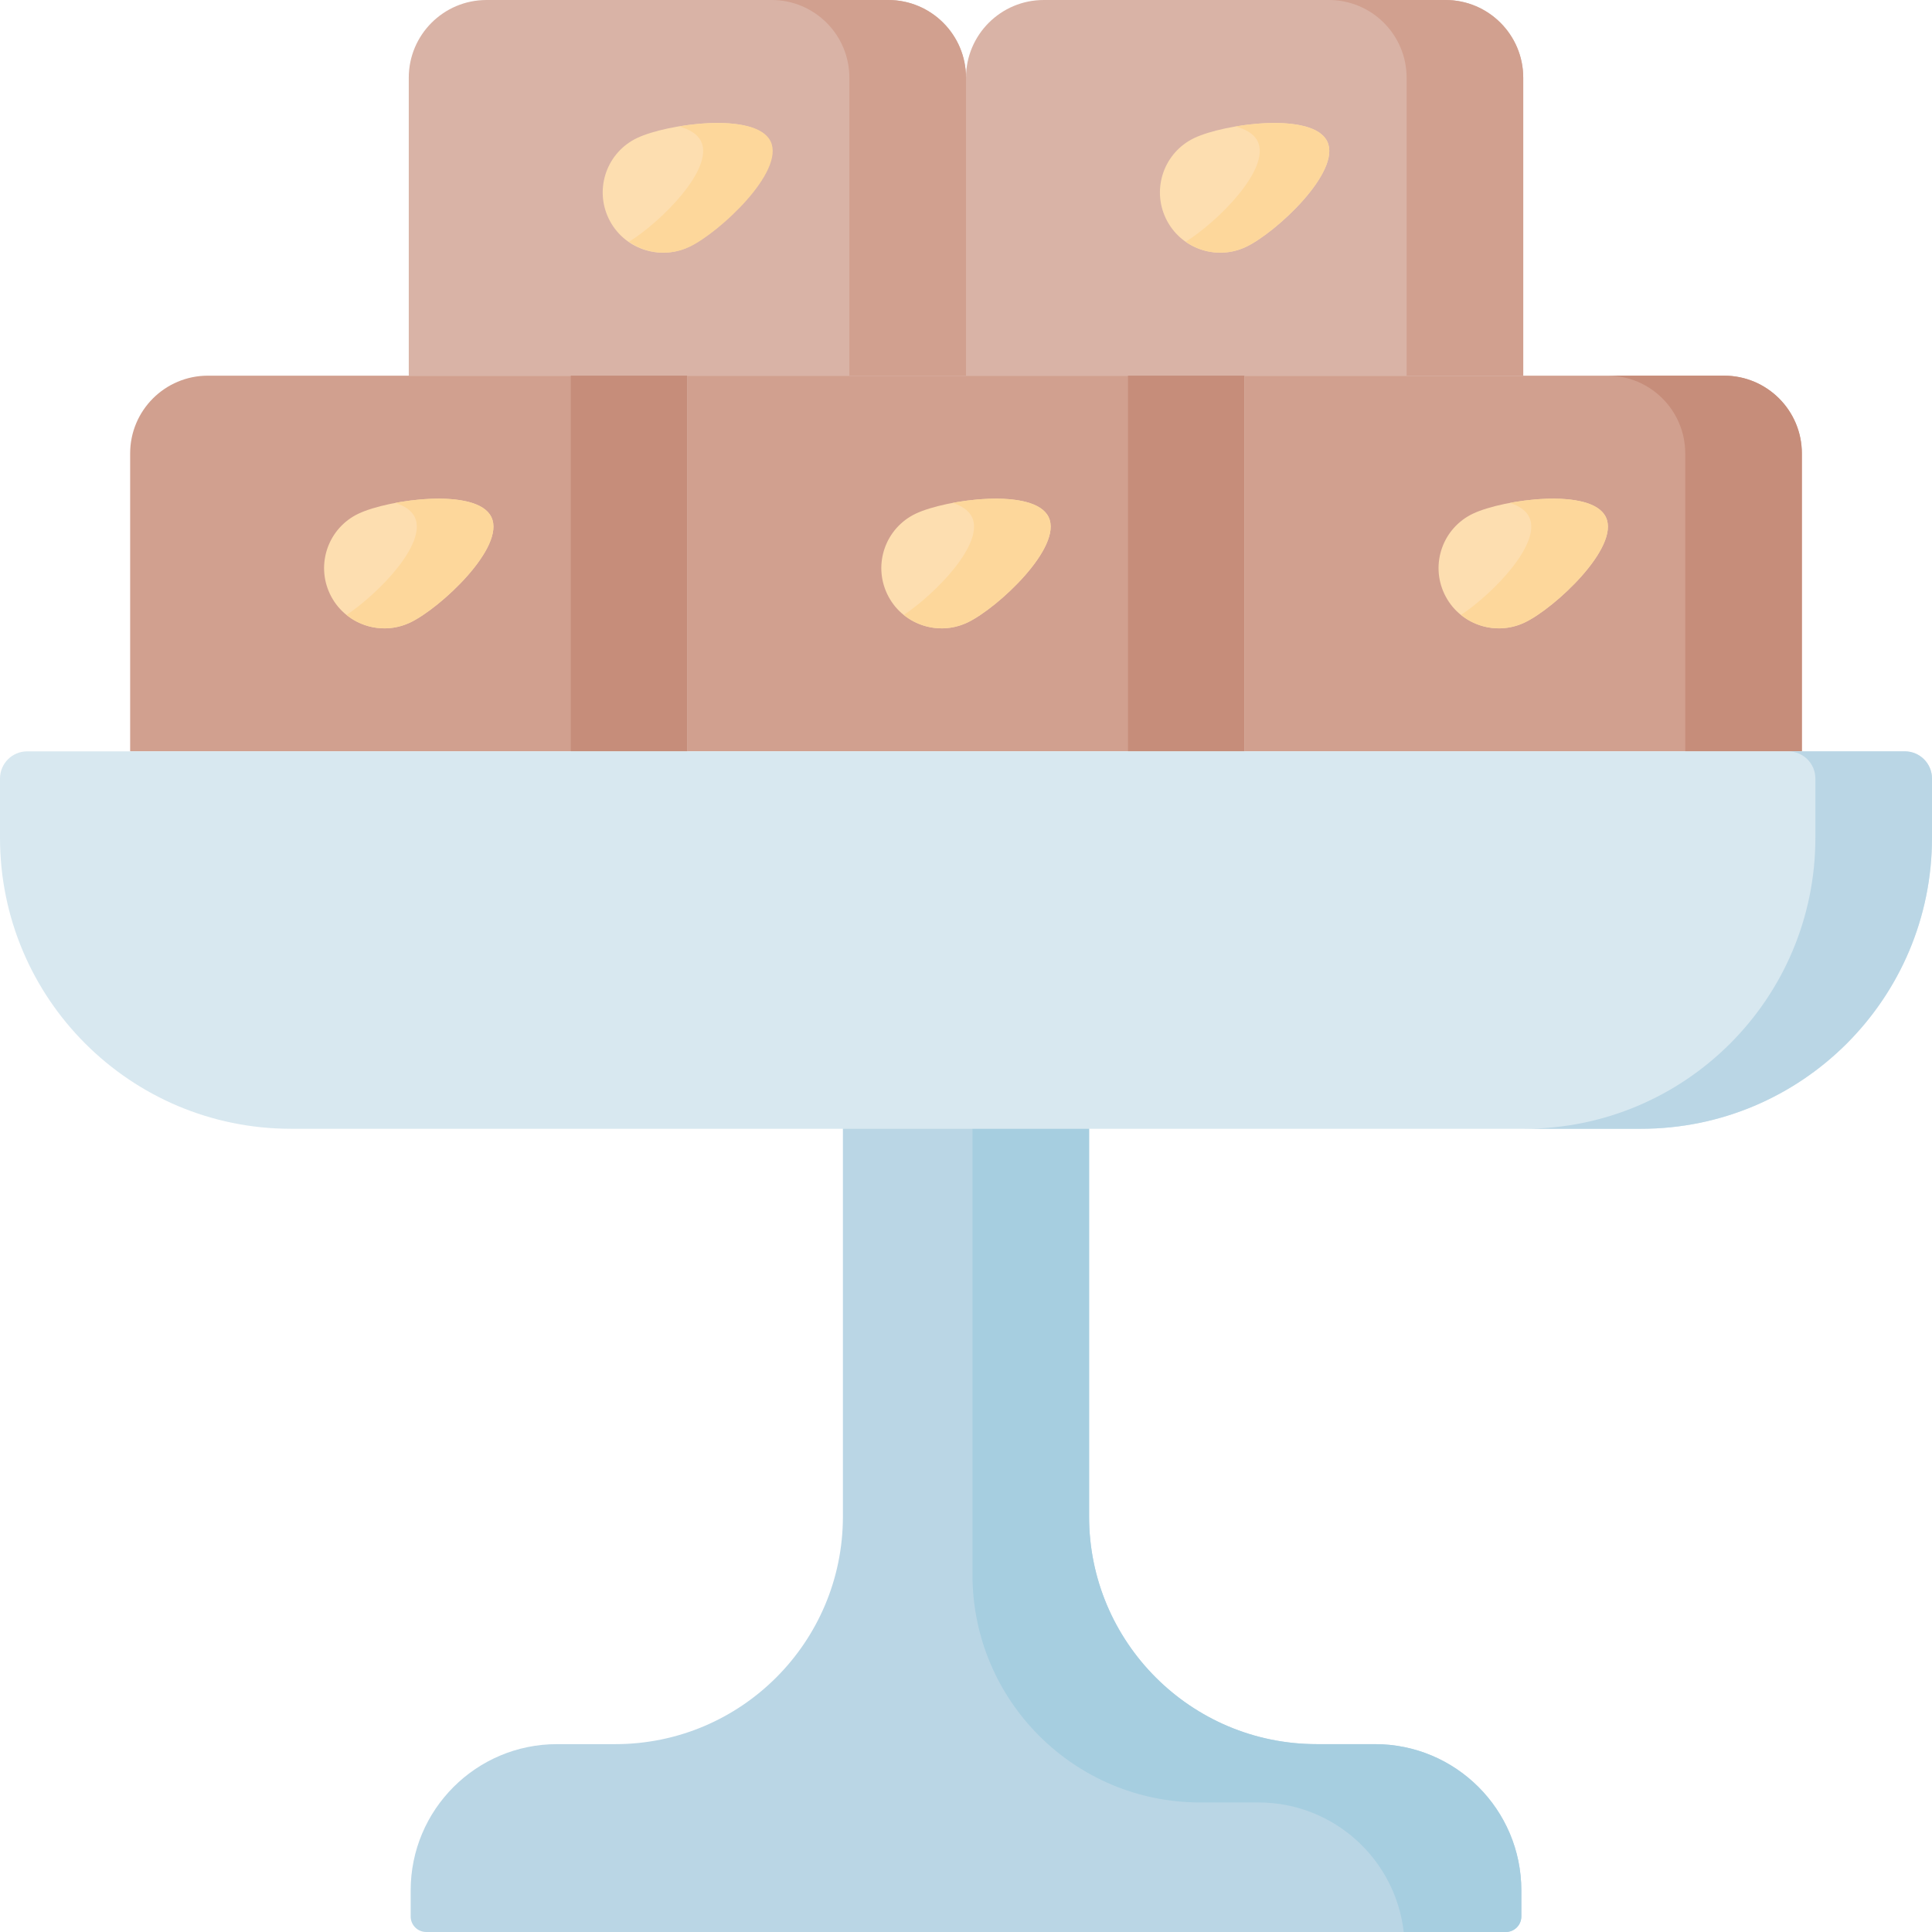 <svg id="Capa_1" enable-background="new 0 0 512 512" height="512" viewBox="0 0 512 512" width="512" xmlns="http://www.w3.org/2000/svg"><g><g><path d="m403.673 99.557h-147.673v-78.953c0-11.379 9.225-20.604 20.604-20.604h106.465c11.379 0 20.604 9.225 20.604 20.604z" fill="#d9b3a6"/><path d="m383.069 0h-30.905c11.379 0 20.604 9.225 20.604 20.604v78.953h30.905v-78.953c0-11.379-9.225-20.604-20.604-20.604z" fill="#d1a08f"/><path d="m256 99.557h-147.673v-78.953c0-11.379 9.225-20.604 20.604-20.604h106.465c11.38 0 20.604 9.225 20.604 20.604z" fill="#d9b3a6"/><path d="m235.396 0h-30.905c11.379 0 20.604 9.225 20.604 20.604v78.953h30.905v-78.953c0-11.379-9.224-20.604-20.604-20.604z" fill="#d1a08f"/><path d="m182.164 99.557h147.673v99.557h-147.673z" fill="#d1a08f"/><path d="m298.931 99.557h30.905v99.557h-30.905z" fill="#c68d7a"/><path d="m477.509 199.114h-147.673v-99.557h127.069c11.379 0 20.604 9.225 20.604 20.604z" fill="#d1a08f"/><path d="m456.905 99.557h-30.905c11.379 0 20.604 9.225 20.604 20.604v78.953h30.905v-78.953c0-11.379-9.225-20.604-20.604-20.604z" fill="#c68d7a"/><path d="m182.164 199.114h-147.673v-78.953c0-11.379 9.225-20.604 20.604-20.604h127.069z" fill="#d1a08f"/><path d="m151.258 99.557h30.905v99.557h-30.905z" fill="#c68d7a"/><g><path d="m130.237 137.067c3.784 7.966-13.563 24.122-21.529 27.906s-17.491.395-21.275-7.571-.395-17.491 7.571-21.275 31.449-7.026 35.233.94z" fill="#fddeb0"/></g><g><path d="m204.074 37.51c3.784 7.966-13.563 24.122-21.529 27.906s-17.491.395-21.275-7.571-.395-17.491 7.571-21.275c7.965-3.784 31.448-7.026 35.233.94z" fill="#fddeb0"/></g><g><path d="m351.746 37.51c3.784 7.966-13.563 24.122-21.529 27.906s-17.491.395-21.275-7.571-.395-17.491 7.571-21.275 31.449-7.026 35.233.94z" fill="#fddeb0"/></g><path d="m351.746 37.51c-2.601-5.475-14.51-5.656-24.288-4.004 2.798.761 4.93 2.041 5.862 4.004 3.435 7.23-10.54 21.207-19.106 26.557 4.552 3.18 10.63 3.902 16.004 1.349 7.965-3.784 25.312-19.941 21.528-27.906z" fill="#fdd79b"/><path d="m204.243 37.51c-2.601-5.475-14.51-5.656-24.288-4.004 2.798.761 4.93 2.041 5.862 4.004 3.435 7.23-10.54 21.207-19.106 26.557 4.552 3.18 10.63 3.902 16.004 1.349 7.965-3.784 25.313-19.941 21.528-27.906z" fill="#fdd79b"/><g><path d="m277.91 137.067c3.784 7.966-13.563 24.122-21.529 27.906s-17.491.395-21.275-7.571-.395-17.491 7.571-21.275 31.449-7.026 35.233.94z" fill="#fddeb0"/></g><g><path d="m425.582 137.067c3.784 7.966-13.563 24.122-21.529 27.906s-17.491.395-21.275-7.571-.395-17.491 7.571-21.275 31.449-7.026 35.233.94z" fill="#fddeb0"/></g><g fill="#fdd79b"><path d="m425.582 137.067c-2.706-5.697-15.487-5.66-25.463-3.794 2.447.779 4.304 2 5.156 3.794 3.302 6.951-9.486 20.138-18.091 25.899 4.626 3.726 11.145 4.727 16.869 2.007 7.966-3.784 25.314-19.941 21.529-27.906z"/><path d="m277.91 137.067c-2.706-5.697-15.487-5.66-25.463-3.794 2.447.779 4.304 2 5.156 3.794 3.302 6.951-9.486 20.138-18.091 25.899 4.626 3.726 11.145 4.727 16.869 2.007 7.966-3.784 25.313-19.941 21.529-27.906z"/><path d="m130.237 137.067c-2.706-5.697-15.487-5.66-25.463-3.794 2.447.779 4.304 2 5.156 3.794 3.302 6.951-9.486 20.138-18.091 25.899 4.626 3.726 11.145 4.727 16.869 2.007 7.966-3.784 25.313-19.941 21.529-27.906z"/></g></g><path d="m288.62 401.894v-137.873h-65.24v137.874c0 33.313-27.006 60.319-60.319 60.319h-15.453c-21.416 0-38.777 17.361-38.777 38.777v6.889c0 2.276 1.845 4.121 4.121 4.121h286.096c2.276 0 4.121-1.845 4.121-4.121v-6.889c0-21.416-17.361-38.777-38.777-38.777h-15.453c-33.313 0-60.319-27.006-60.319-60.32z" fill="#bad6e5"/><g><path d="m364.392 462.214h-15.453c-33.313 0-60.319-27.006-60.319-60.319v-137.874h-30.905v153.326c0 33.313 27.006 60.319 60.319 60.319h15.453c19.912 0 36.31 15.012 38.516 34.334h27.046c2.276 0 4.121-1.845 4.121-4.121v-6.889c-.001-21.415-17.362-38.776-38.778-38.776z" fill="#a6cee0"/></g><path d="m77.121 299.139h357.759c42.592 0 77.121-34.528 77.121-77.121v-15.693c0-3.983-3.229-7.211-7.211-7.211h-497.579c-3.983 0-7.211 3.229-7.211 7.211v15.693c0 42.593 34.528 77.121 77.121 77.121z" fill="#d8e8f0"/><path d="m504.789 199.114h-30.905c3.983 0 7.211 3.229 7.211 7.211v15.693c0 42.593-34.528 77.121-77.121 77.121h30.905c42.593 0 77.121-34.528 77.121-77.121v-15.693c0-3.982-3.229-7.211-7.211-7.211z" fill="#bad6e5"/></g></svg>